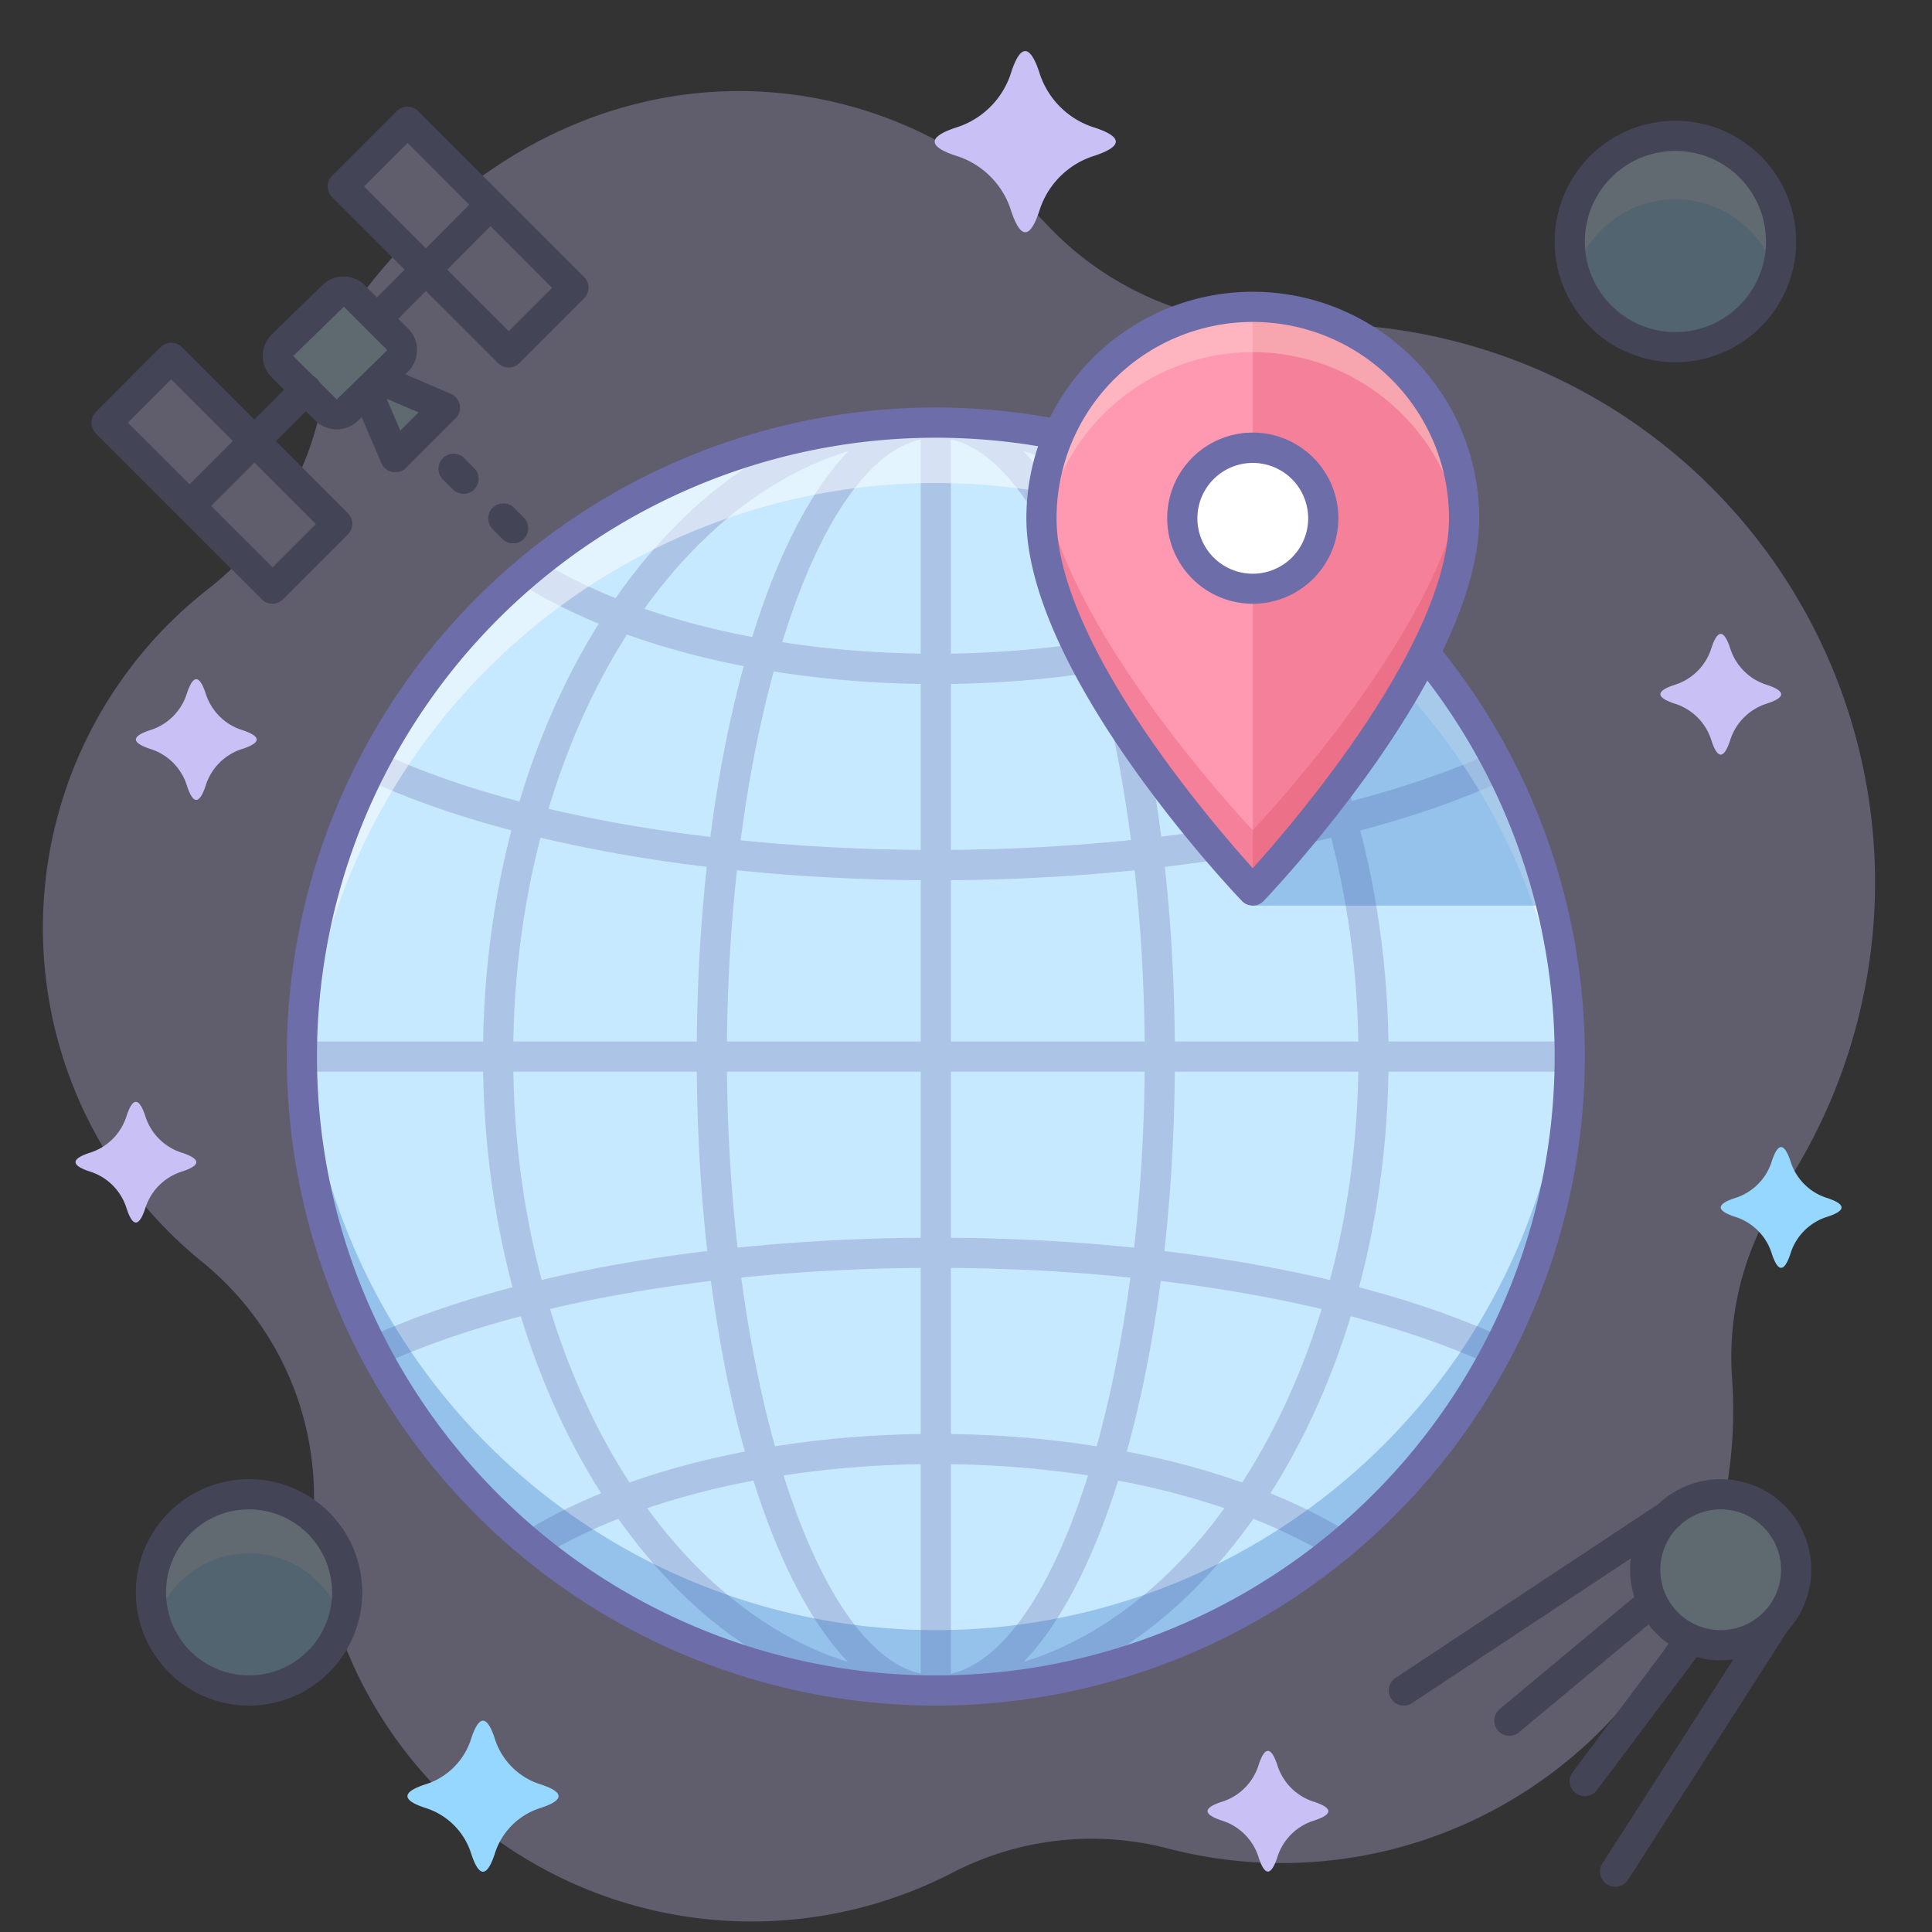 <?xml version="1.0" ?><svg data-name="002" id="_002" viewBox="0 0 128 128" xmlns="http://www.w3.org/2000/svg"><rect x="0" y="0" width="128" height="128" fill="#333333" stroke="none"/><defs><style>.cls-1{opacity:0.3;}.cls-2{fill:#c9c1f5;}.cls-3{fill:#6d6daa;}.cls-4{fill:#c7e9ff;}.cls-5{fill:#96d7ff;}.cls-6{opacity:0.5;}.cls-7{fill:#fff;}.cls-8{fill:#1c64ba;}.cls-9{fill:#ff99b1;}.cls-10{fill:#db4962;}.cls-11{fill:#fff9e0;}</style></defs><title/><g class="cls-1"><path class="cls-2" d="M97.19,120.79a30,30,0,0,0,17.56-29.52A19.69,19.69,0,0,1,118,79a37,37,0,0,0-32.55-57.5,21,21,0,0,1-16.15-6.68C58.34,3.21,38,1.67,24.37,19a16.6,16.6,0,0,0-3,7.46,20.58,20.58,0,0,1-7.68,12.64,28.49,28.49,0,0,0-.35,44.46A20.06,20.06,0,0,1,20.8,98.75,29,29,0,0,0,63.24,124a20.08,20.08,0,0,1,14.27-1.5A29.83,29.83,0,0,0,97.19,120.79Z"/><path class="cls-3" d="M100,115a1,1,0,0,1-.64-1.77l12-10a1,1,0,0,1,1.28,1.54l-12,10A1,1,0,0,1,100,115Z"/><path class="cls-3" d="M105,119a1,1,0,0,1-.8-1.6l9-12a1,1,0,1,1,1.6,1.2l-9,12A1,1,0,0,1,105,119Z"/><circle class="cls-4" cx="114" cy="104" r="5"/><path class="cls-3" d="M114,110a6,6,0,1,1,6-6A6,6,0,0,1,114,110Zm0-10a4,4,0,1,0,4,4A4,4,0,0,0,114,100Z"/><path class="cls-3" d="M93,113a1,1,0,0,1-.55-1.83L110,99.56a1,1,0,1,1,1.1,1.67l-17.54,11.6A1,1,0,0,1,93,113Z"/><path class="cls-3" d="M107,125a1,1,0,0,1-.84-1.54L116.73,107a1,1,0,1,1,1.68,1.08l-10.58,16.51A1,1,0,0,1,107,125Z"/><circle class="cls-5" cx="111" cy="16" r="7"/><g class="cls-6"><path class="cls-7" d="M111,13.2a7,7,0,0,1,6.66,4.95A6.91,6.91,0,0,0,118,16a7,7,0,0,0-14,0,6.91,6.91,0,0,0,.34,2.15A7,7,0,0,1,111,13.2Z"/></g><path class="cls-3" d="M111,24a8,8,0,1,1,8-8A8,8,0,0,1,111,24Zm0-14a6,6,0,1,0,6,6A6,6,0,0,0,111,10Z"/><circle class="cls-5" cx="16.5" cy="105.5" r="6.5"/><g class="cls-6"><path class="cls-7" d="M16.5,102.9a6.48,6.48,0,0,1,6.18,4.59,6.42,6.42,0,0,0,.32-2,6.5,6.5,0,0,0-13,0,6.42,6.42,0,0,0,.32,2A6.48,6.48,0,0,1,16.5,102.9Z"/></g><path class="cls-3" d="M16.5,113a7.5,7.5,0,1,1,7.5-7.5A7.51,7.51,0,0,1,16.5,113Zm0-13a5.5,5.5,0,1,0,5.5,5.5A5.51,5.51,0,0,0,16.5,100Z"/><polygon class="cls-4" points="29.49 26.98 26.19 30.28 24.36 25.99 25.2 25.15 29.49 26.98"/><path class="cls-4" d="M26.36,23.91,23,27.17a1,1,0,0,1-1.39,0l-2.88-2.88a1,1,0,0,1,0-1.41L22.1,19.6a1,1,0,0,1,1.39,0l2.88,2.88A1,1,0,0,1,26.36,23.91Z"/><rect class="cls-2" height="15.56" transform="translate(-2.21 26.06) rotate(-45)" width="6.06" x="27.32" y="7.92"/><rect class="cls-2" height="15.56" transform="translate(-17.87 19.58) rotate(-45)" width="6.06" x="11.67" y="23.58"/><path class="cls-3" d="M22.31,28.45a2,2,0,0,1-1.41-.58L18,25a2,2,0,0,1,0-2.84l3.36-3.27a2,2,0,0,1,2.8,0l2.88,2.88a2,2,0,0,1,0,2.84h0L23.7,27.89A2,2,0,0,1,22.31,28.45Zm.47-8.13-3.35,3.27,2.88,2.87,3.35-3.26Zm3.58,3.59h0Zm-.7-.72Z"/><path class="cls-3" d="M33.71,24.35a1,1,0,0,1-.71-.29l-11-11a1,1,0,0,1,0-1.41l4.29-4.29a1,1,0,0,1,1.41,0l11,11a1,1,0,0,1,0,1.41l-4.29,4.29A1,1,0,0,1,33.71,24.35Zm-9.59-12,9.59,9.59,2.87-2.87L27,9.47Z"/><path class="cls-3" d="M26.19,31.28l-.19,0a1,1,0,0,1-.73-.59l-1.84-4.29a1,1,0,0,1,.21-1.1l.84-.84a1,1,0,0,1,1.1-.21l4.29,1.84a1,1,0,0,1,.31,1.63L26.9,31A1,1,0,0,1,26.19,31.28Zm-.57-4.86.9,2.11,1.21-1.21Z"/><path class="cls-3" d="M12.56,34.5a1,1,0,0,1-.71-1.71l7.69-7.69A1,1,0,0,1,21,26.51l-7.69,7.69A1,1,0,0,1,12.56,34.5Z"/><path class="cls-3" d="M25,22.1a1,1,0,0,1-.71-1.71l7.07-7.1a1,1,0,0,1,1.42,1.41l-7.07,7.1A1,1,0,0,1,25,22.1Z"/><path class="cls-3" d="M18.06,40a1,1,0,0,1-.71-.29l-11-11a1,1,0,0,1,0-1.41L10.64,23a1,1,0,0,1,1.41,0l11,11a1,1,0,0,1,0,1.41l-4.29,4.29A1,1,0,0,1,18.06,40ZM8.47,28l9.59,9.59,2.87-2.87-9.59-9.59Z"/><path class="cls-3" d="M30.71,32.71a1,1,0,0,1-.71-.29l-.71-.71a1,1,0,0,1,1.41-1.41l.71.71a1,1,0,0,1-.71,1.71Z"/><path class="cls-3" d="M34,36a1,1,0,0,1-.71-.29L32.59,35A1,1,0,0,1,34,33.59l.71.71A1,1,0,0,1,34,36Z"/></g><path class="cls-2" d="M68.85,4.77a5.55,5.55,0,0,0,3.69,3.69q2.77.92,0,1.85A5.55,5.55,0,0,0,68.85,14q-.92,2.77-1.85,0a5.55,5.55,0,0,0-3.69-3.69q-2.77-.92,0-1.85A5.55,5.55,0,0,0,67,4.77Q67.92,2,68.85,4.77Z"/><path class="cls-2" d="M114.62,42.92a3.7,3.7,0,0,0,2.46,2.46q1.85.62,0,1.23a3.7,3.7,0,0,0-2.46,2.46q-.62,1.85-1.23,0a3.7,3.7,0,0,0-2.46-2.46q-1.85-.62,0-1.23a3.7,3.7,0,0,0,2.46-2.46Q114,41.08,114.62,42.92Z"/><path class="cls-5" d="M118.62,76.92a3.7,3.7,0,0,0,2.46,2.46q1.85.62,0,1.23a3.7,3.7,0,0,0-2.46,2.46q-.62,1.85-1.23,0a3.7,3.7,0,0,0-2.46-2.46q-1.85-.62,0-1.23a3.7,3.7,0,0,0,2.46-2.46Q118,75.08,118.62,76.92Z"/><path class="cls-2" d="M84.62,116.92a3.7,3.7,0,0,0,2.46,2.46q1.85.62,0,1.23a3.7,3.7,0,0,0-2.46,2.46q-.62,1.85-1.23,0a3.7,3.7,0,0,0-2.46-2.46q-1.85-.62,0-1.23a3.7,3.7,0,0,0,2.46-2.46Q84,115.08,84.62,116.92Z"/><path class="cls-5" d="M32.77,115.15a4.62,4.62,0,0,0,3.08,3.08q2.31.77,0,1.54a4.62,4.62,0,0,0-3.08,3.08q-.77,2.31-1.54,0a4.62,4.62,0,0,0-3.08-3.08q-2.31-.77,0-1.54a4.62,4.62,0,0,0,3.08-3.08Q32,112.85,32.77,115.15Z"/><path class="cls-2" d="M13.62,45.92a3.7,3.7,0,0,0,2.46,2.46q1.85.62,0,1.23a3.7,3.7,0,0,0-2.46,2.46q-.62,1.85-1.23,0a3.7,3.7,0,0,0-2.46-2.46q-1.85-.62,0-1.23a3.7,3.7,0,0,0,2.46-2.46Q13,44.08,13.62,45.92Z"/><path class="cls-2" d="M9.62,73.92a3.7,3.7,0,0,0,2.46,2.46q1.85.62,0,1.23a3.7,3.7,0,0,0-2.46,2.46q-.62,1.85-1.23,0a3.7,3.7,0,0,0-2.46-2.46q-1.85-.62,0-1.23a3.7,3.7,0,0,0,2.46-2.46Q9,72.08,9.62,73.92Z"/><circle class="cls-4" cx="62" cy="70" r="42"/><g class="cls-1"><path class="cls-3" d="M62,113c-8.88,0-15.84-18.89-15.84-43s7-43,15.84-43S77.84,45.89,77.84,70,70.88,113,62,113Zm0-84c-7.5,0-13.84,18.78-13.84,41S54.5,111,62,111,75.84,92.22,75.84,70,69.5,29,62,29Z"/><path class="cls-3" d="M62,113c-16.54,0-30-19.29-30-43S45.46,27,62,27,92,46.29,92,70,78.54,113,62,113Zm0-84C46.56,29,34,47.39,34,70s12.56,41,28,41S90,92.61,90,70,77.44,29,62,29Z"/><path class="cls-3" d="M62,113a1,1,0,0,1-1-1V28a1,1,0,0,1,2,0v84A1,1,0,0,1,62,113Z"/><path class="cls-3" d="M104,71H20a1,1,0,0,1,0-2h84a1,1,0,0,1,0,2Z"/><path class="cls-3" d="M88.72,103.32a1,1,0,0,1-.52-.15C81.8,99.25,72.25,97,62,97s-19.8,2.25-26.2,6.17a1,1,0,0,1-1-1.71C41.46,97.36,51.39,95,62,95s20.54,2.36,27.24,6.47a1,1,0,0,1-.52,1.85Z"/><path class="cls-3" d="M98.72,90.32a1,1,0,0,1-.41-.09C89.43,86.27,76.19,84,62,84s-27.43,2.27-36.31,6.23a1,1,0,0,1-.81-1.83C34,84.33,47.54,82,62,82s28,2.33,37.13,6.41a1,1,0,0,1-.41,1.91Z"/><path class="cls-3" d="M62,45.32c-10.61,0-20.54-2.36-27.24-6.47a1,1,0,1,1,1-1.71c6.4,3.92,16,6.17,26.2,6.17s19.8-2.25,26.2-6.17a1,1,0,1,1,1,1.71C82.54,43,72.61,45.32,62,45.32Z"/><path class="cls-3" d="M62,58.32c-14.46,0-28-2.33-37.13-6.41a1,1,0,0,1,.81-1.83c8.88,4,22.12,6.23,36.31,6.23S89.43,54,98.31,50.09a1,1,0,0,1,.81,1.83C90,56,76.46,58.32,62,58.32Z"/></g><g class="cls-6"><path class="cls-7" d="M62,32a42,42,0,0,1,41.95,40c0-.66.05-1.33.05-2a42,42,0,0,0-84,0c0,.67,0,1.34.05,2A42,42,0,0,1,62,32Z"/></g><g class="cls-1"><path class="cls-8" d="M89,38c-.45,2.1-6,6-6,6V60h19C100,48,91.62,40.28,89,38Z"/></g><g class="cls-1"><path class="cls-8" d="M62,108A42,42,0,0,1,20.05,68c0,.66-.05,1.33-.05,2a42,42,0,0,0,84,0c0-.67,0-1.34-.05-2A42,42,0,0,1,62,108Z"/></g><path class="cls-3" d="M62,113a43,43,0,1,1,43-43A43,43,0,0,1,62,113Zm0-84a41,41,0,1,0,41,41A41,41,0,0,0,62,29Z"/><circle class="cls-7" cx="83" cy="35" r="8"/><path class="cls-9" d="M83,20.33a14,14,0,0,0-14,14C69,44.33,83,59,83,59S97,44.33,97,34.33A14,14,0,0,0,83,20.33ZM83,39a4.67,4.67,0,1,1,4.67-4.67A4.67,4.67,0,0,1,83,39Z"/><g class="cls-1"><path class="cls-10" d="M83,20.33v9.33A4.67,4.67,0,1,1,83,39V59S97,44.33,97,34.33A14,14,0,0,0,83,20.33Z"/></g><g class="cls-1"><path class="cls-10" d="M83,55S70.73,42.14,69.16,32.3a14,14,0,0,0-.16,2C69,44.33,83,59,83,59S97,44.33,97,34.33a14,14,0,0,0-.16-2C95.27,42.14,83,55,83,55Z"/></g><g class="cls-1"><path class="cls-11" d="M83,23.33A14,14,0,0,1,96.9,35.75a12.08,12.08,0,0,0,.1-1.41,14,14,0,0,0-28,0,12.08,12.08,0,0,0,.1,1.41A14,14,0,0,1,83,23.33Z"/></g><path class="cls-3" d="M83,60a1,1,0,0,1-.72-.31C81.69,59.08,68,44.62,68,34.33a15,15,0,0,1,30,0c0,10.28-13.69,24.75-14.28,25.36A1,1,0,0,1,83,60Zm0-38.67a13,13,0,0,0-13,13c0,8.21,10.17,20.05,13,23.19,2.83-3.14,13-15,13-23.19A13,13,0,0,0,83,21.33ZM83,40a5.67,5.67,0,1,1,5.67-5.67A5.67,5.67,0,0,1,83,40Zm0-9.33a3.67,3.67,0,1,0,3.67,3.67A3.67,3.67,0,0,0,83,30.67Z"/></svg>